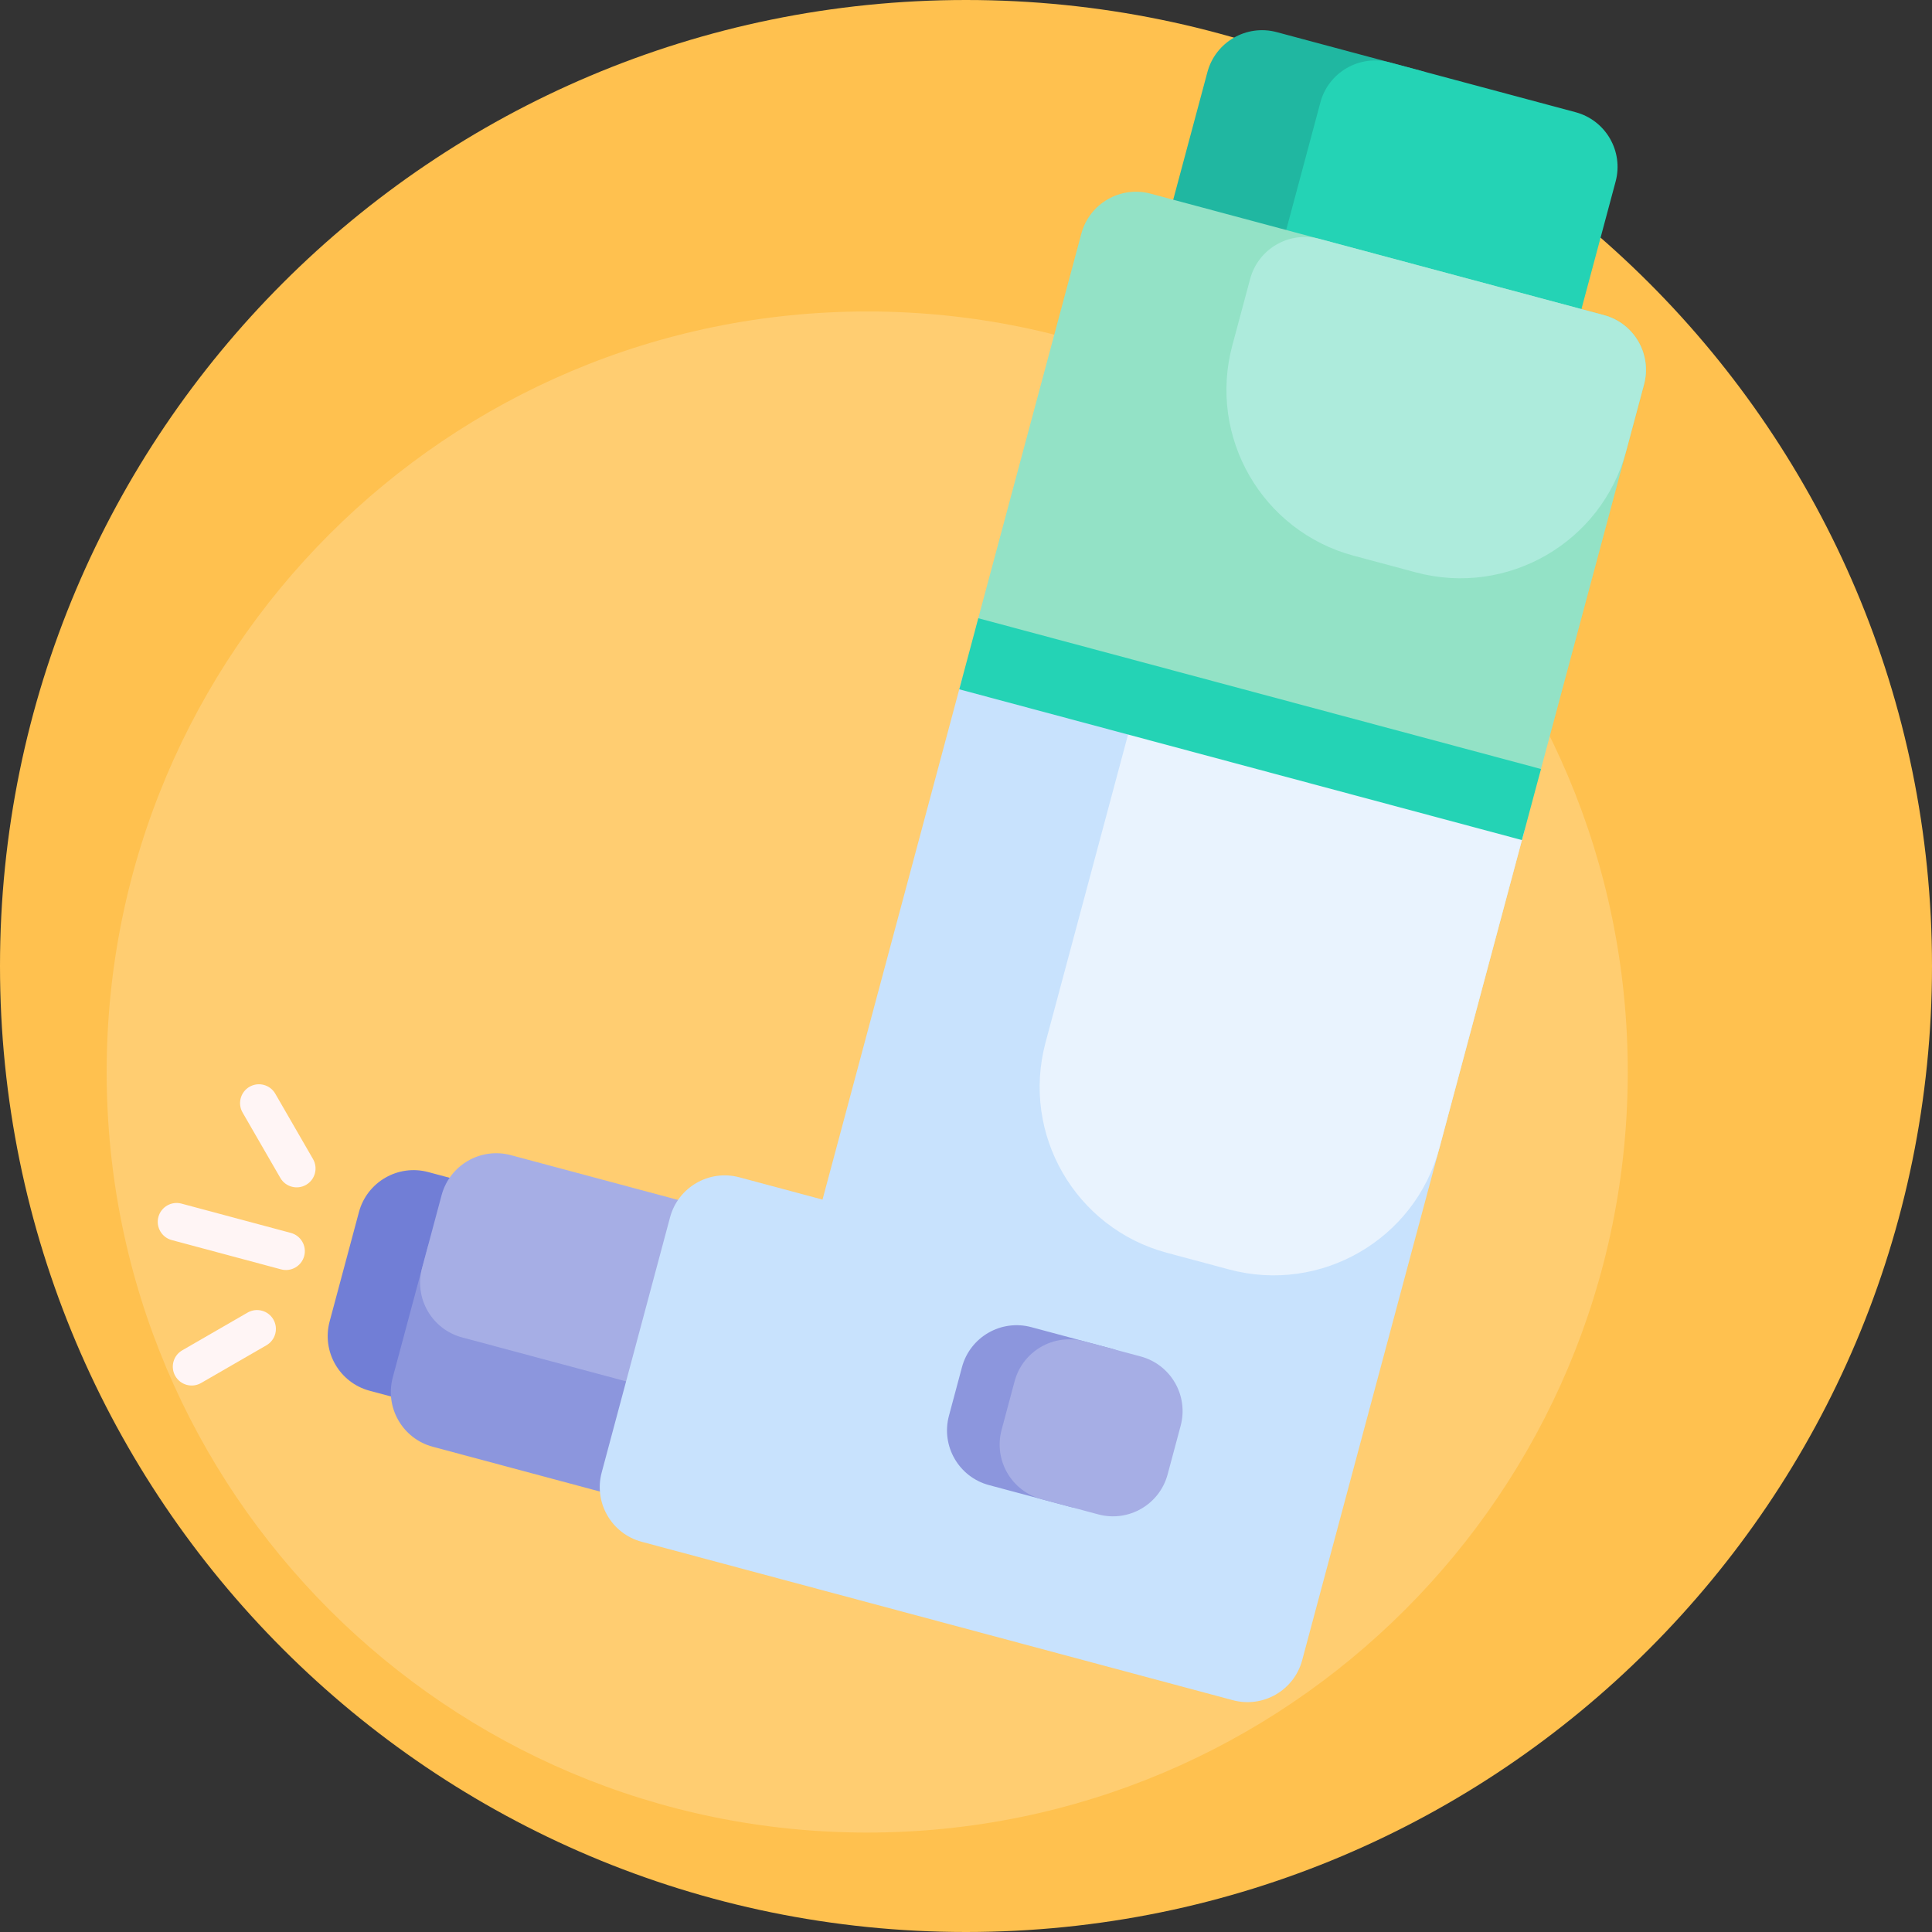 <svg id="Capa_1" enable-background="new 0 0 512 512" height="512" viewBox="0 0 512 512" width="512" xmlns="http://www.w3.org/2000/svg"><rect x="0" y="0" width="512" height="512" fill="#333333" stroke="none"/><g><path d="m512 256c0 141.385-114.615 256-256 256s-256-114.615-256-256 114.615-256 256-256 256 114.615 256 256z" fill="#ffc14f"/><path d="m431.372 284.097c0 111.315-90.238 201.553-201.553 201.553s-201.553-90.238-201.553-201.553 90.238-201.553 201.553-201.553 201.553 90.239 201.553 201.553z" fill="#ffcd71"/><path d="m182.055 344.513-7.765 28.978c-2.144 8.002-10.369 12.75-18.371 10.606l-57.956-15.529c-8.002-2.144-12.751-10.369-10.607-18.371l7.765-28.978c2.144-8.002 10.369-12.751 18.371-10.606l57.956 15.529c8.002 2.144 12.751 10.369 10.607 18.371z" fill="#717ed6"/><path d="m200.151 354.252-9.13 34.075c-2.144 8.002-10.369 12.751-18.371 10.607l-57.956-15.529c-8.002-2.144-12.751-10.369-10.606-18.371l9.13-34.075c2.144-8.002 10.369-12.75 18.371-10.606l57.956 15.529c8.001 2.143 12.75 10.368 10.606 18.37z" fill="#8c96dd"/><path d="m203.961 340.03-5.177 19.319c-2.144 8.002-10.369 12.75-18.371 10.606l-57.956-15.529c-8.002-2.144-12.751-10.369-10.607-18.371l5.177-19.318c2.144-8.002 10.369-12.751 18.371-10.607l57.956 15.529c8.003 2.144 12.751 10.369 10.607 18.371z" fill="#a6aee5"/><path d="m386.598 36.974-10.353 38.637c-2.144 8.002-10.369 12.751-18.371 10.606l-37.648-10.087c-8.002-2.145-12.751-10.37-10.607-18.372l10.353-38.637c2.144-8.002 10.369-12.751 18.371-10.607l37.648 10.088c8.002 2.145 12.751 10.37 10.607 18.372z" fill="#20b7a1"/><path d="m428.155 48.109-10.353 38.637c-2.144 8.002-10.369 12.751-18.371 10.606l-49.262-13.2c-8.002-2.144-12.751-10.369-10.607-18.371l10.353-38.637c2.144-8.002 10.369-12.751 18.371-10.607l49.262 13.2c8.003 2.145 12.752 10.37 10.607 18.372z" fill="#24d3b5"/><path d="m403.845 220.698-58.752 219.265c-2.144 8.002-10.369 12.75-18.371 10.606l-134.626-36.073-22.035-5.904c-8.002-2.145-12.751-10.369-10.607-18.371l18.117-67.615c2.144-8.002 10.369-12.75 18.371-10.606l22.035 5.904 36.752-137.162c2.144-8.002 10.369-12.75 18.371-10.606l120.137 32.191c8.004 2.144 12.752 10.369 10.608 18.371z" fill="#c8e2fd"/><path d="m403.586 221.664-22.129 82.586c-6.504 24.273-31.453 38.677-55.726 32.173l-16.481-4.416c-24.273-6.504-38.677-31.453-32.173-55.726l22.129-82.587c2.144-8.002 10.369-12.75 18.371-10.606l75.403 20.204c8.002 2.145 12.75 10.37 10.606 18.372z" fill="#e9f3fe"/><path d="m435.68 101.889-27.694 103.354c-2.144 8.002-10.369 12.751-18.371 10.606l-120.137-32.19c-8.002-2.144-12.751-10.369-10.607-18.371l27.694-103.354c2.144-8.002 10.369-12.751 18.371-10.607l120.137 32.191c8.002 2.144 12.751 10.369 10.607 18.371z" fill="#93e2c6"/><path d="m435.68 101.889-4.723 17.628c-6.504 24.272-31.453 38.677-55.726 32.173l-16.481-4.416c-24.273-6.504-38.677-31.453-32.173-55.726l4.723-17.628c2.144-8.002 10.369-12.75 18.371-10.606l75.403 20.204c8.001 2.144 12.75 10.369 10.606 18.371z" fill="#adebdc"/><path d="m408.375 203.794-5.047 18.835-149.115-39.955 5.047-18.835z" fill="#24d3b5"/><path d="m305.159 375.773-3.451 12.879c-2.144 8.002-10.369 12.751-18.371 10.607l-21.25-5.694c-8.002-2.144-12.751-10.369-10.607-18.371l3.451-12.879c2.144-8.002 10.369-12.751 18.371-10.606l21.25 5.694c8.002 2.143 12.751 10.368 10.607 18.37z" fill="#8c96dd"/><path d="m312.886 377.844-3.451 12.879c-2.144 8.002-10.369 12.75-18.371 10.606l-15.026-4.026c-8.002-2.145-12.751-10.369-10.607-18.371l3.451-12.879c2.144-8.002 10.369-12.75 18.371-10.606l15.026 4.026c8.002 2.144 12.751 10.369 10.607 18.371z" fill="#a6aee5"/><path d="m80.614 332.861c-.715 2.667-3.456 4.25-6.124 3.536l-28.978-7.765c-2.667-.714-4.25-3.456-3.536-6.124s3.456-4.25 6.124-3.536l28.978 7.765c2.668.716 4.251 3.457 3.536 6.124zm-8.167 16.818c-1.381-2.392-4.439-3.211-6.83-1.83l-17.321 10c-2.391 1.381-3.211 4.438-1.83 6.83s4.439 3.211 6.83 1.83l17.321-10c2.392-1.381 3.211-4.439 1.83-6.83zm10.505-42.517-10-17.321c-1.381-2.391-4.439-3.21-6.83-1.83-2.392 1.381-3.211 4.439-1.83 6.83l10 17.321c1.381 2.391 4.439 3.211 6.83 1.83s3.21-4.439 1.83-6.83z" fill="#fff5f5"/></g></svg>